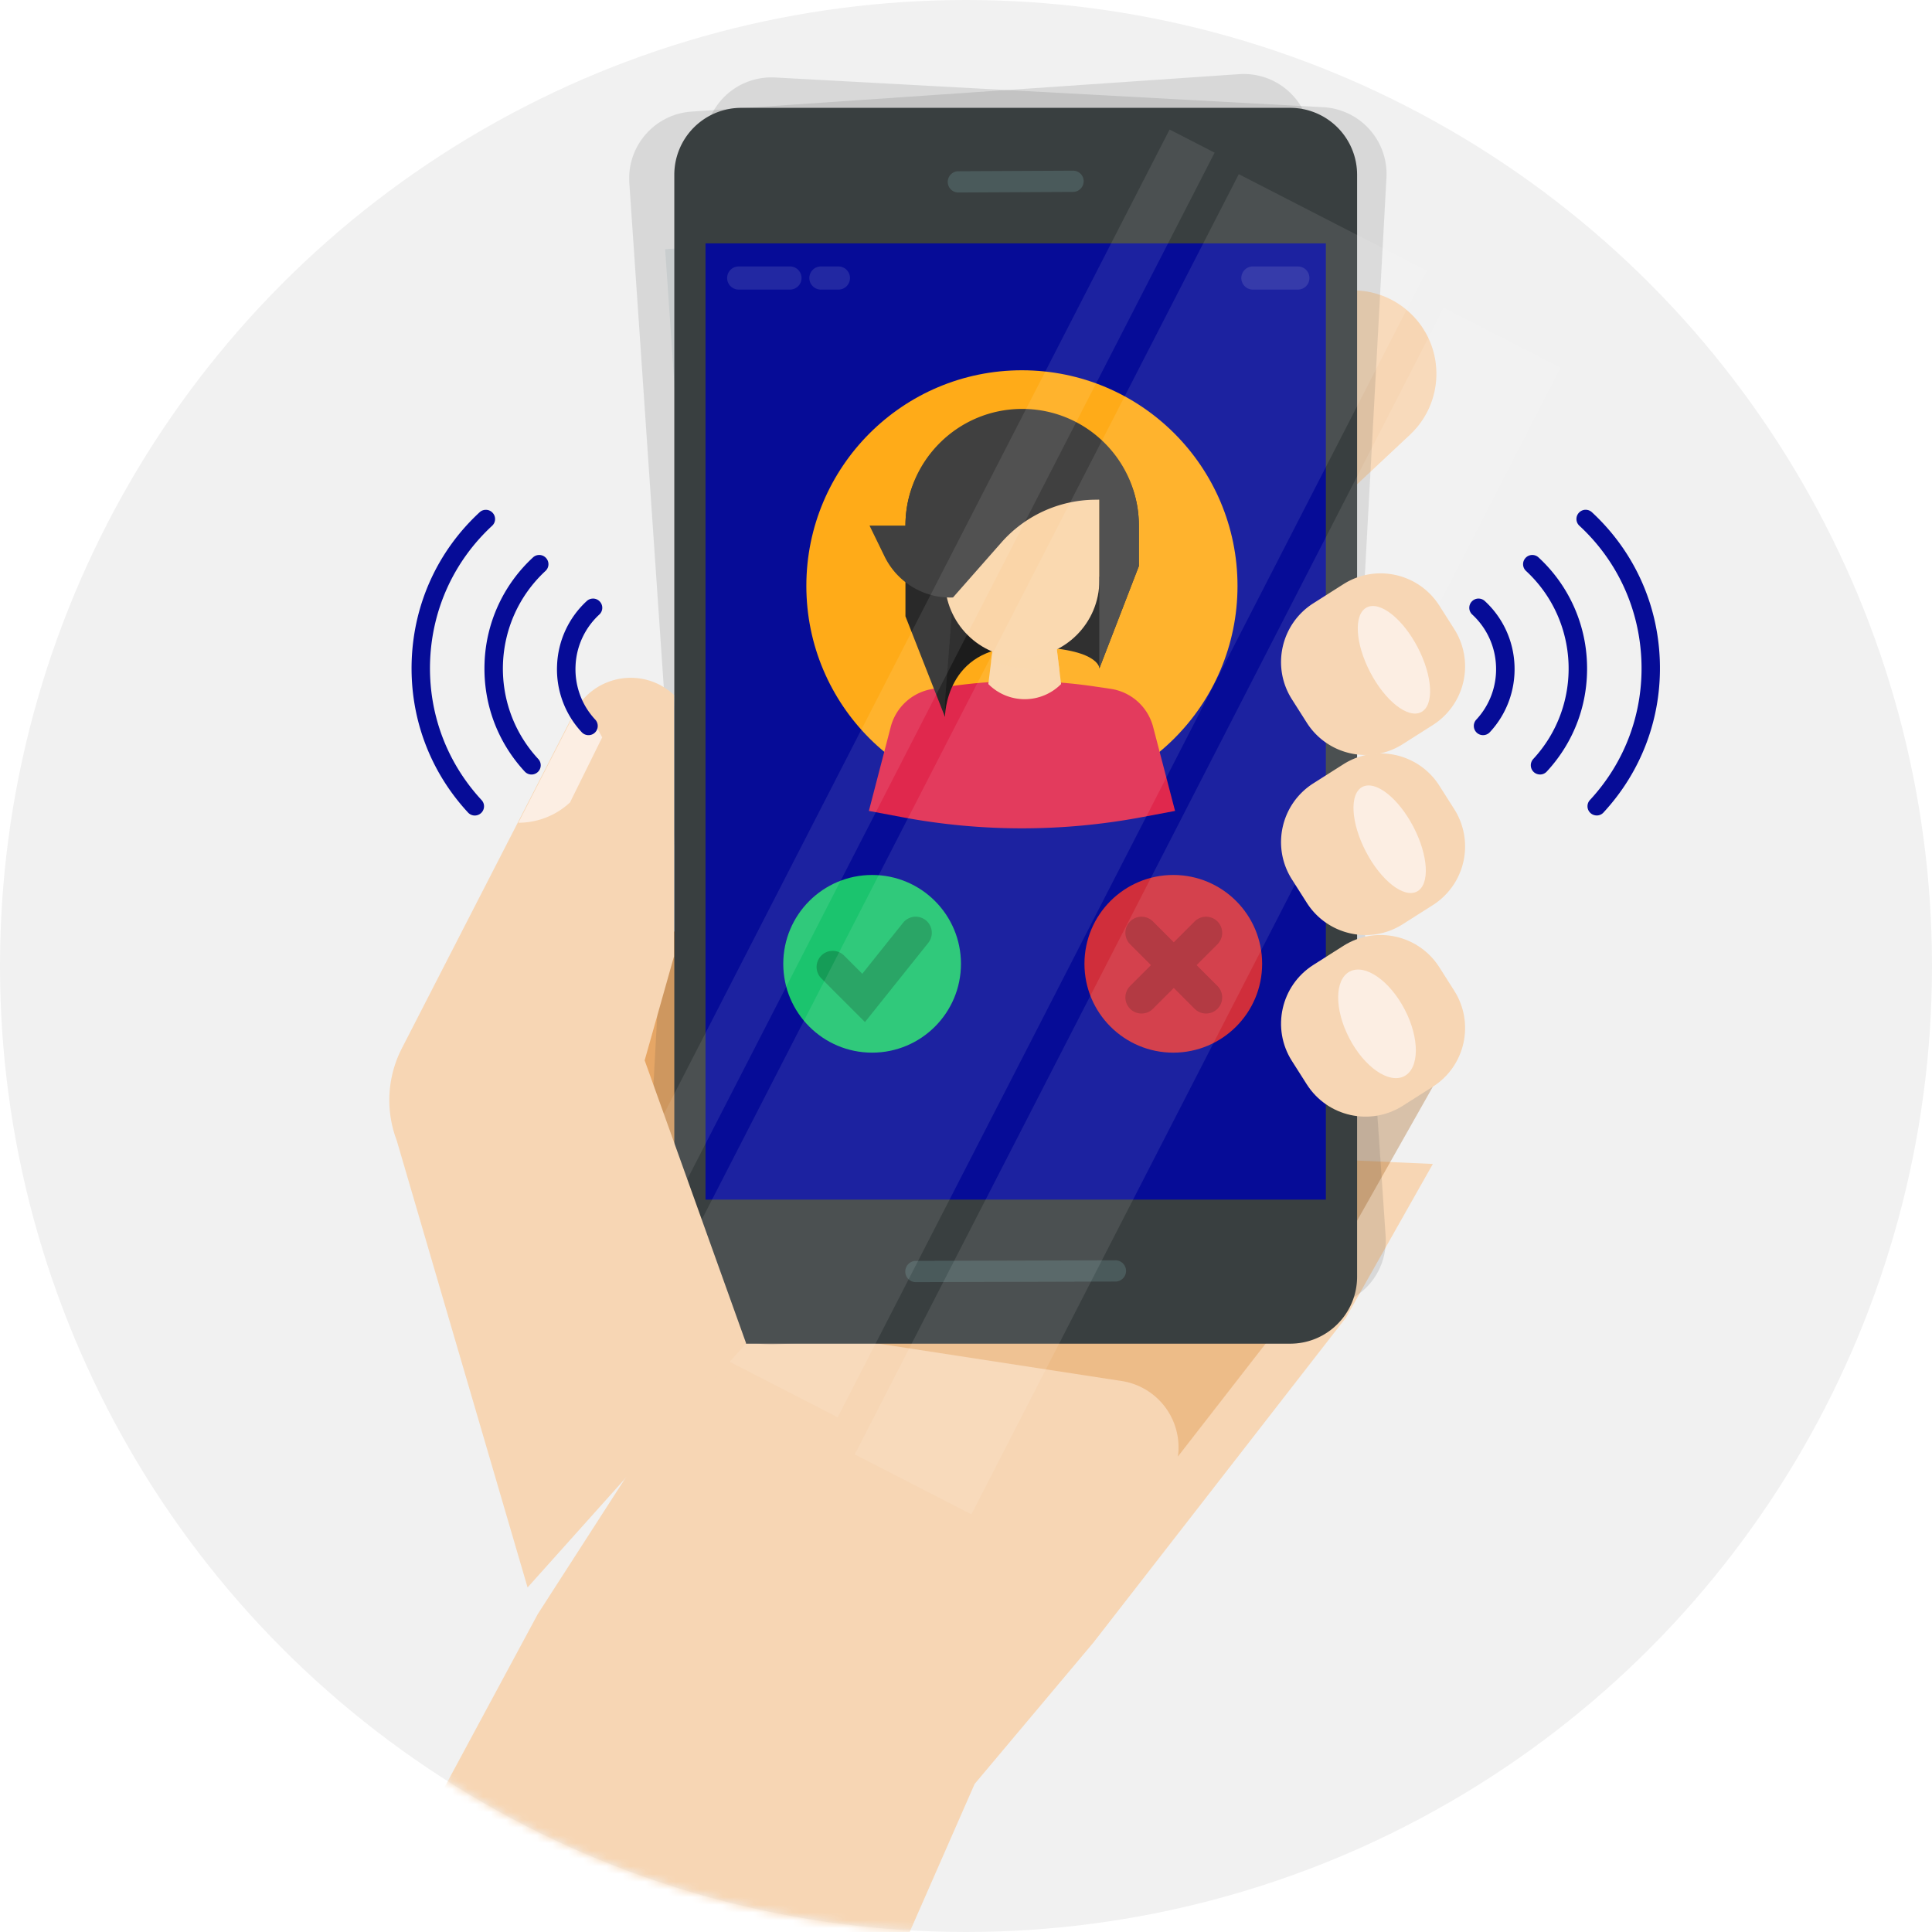 <svg width="250" height="250" fill="none" xmlns="http://www.w3.org/2000/svg"><circle cx="125" cy="125" r="125" fill="#F1F1F1"/><mask id="a" style="mask-type:alpha" maskUnits="userSpaceOnUse" x="0" y="0" width="250" height="250"><circle cx="125" cy="125" r="125" fill="#F1F1F1"/></mask><g mask="url(#a)"><path d="M77.322 136.547s25.053-41.613 27.603-39.668c2.55 1.944-.68 46.601-.68 46.601l-23.864 7.235-3.06-14.168z" fill="#E6A665"/><g filter="url(#filter0_d)"><path d="M126.117 220.84l15.363-18.285 32.709-42.091 11.22-19.848-76.106-3.405-39.7 61.625-27.53 51.112h71.273l12.771-29.108z" fill="#F7D6B4"/></g><path d="M182.461 56.243l-9.589 8.99c-4.351 4.074-11.178 3.856-15.257-.495-4.075-4.35-3.857-11.177.494-15.257l9.589-8.99c4.351-4.074 11.177-3.856 15.257.495 4.075 4.35 3.852 11.178-.494 15.258z" fill="#F7D6B4"/><path opacity=".34" d="M174.19 160.464l11.219-19.848-19.263-.791 8.044 20.639z" fill="#A86420"/><path opacity=".55" d="M97.047 171.312l48.094 7.39a8.68 8.68 0 017.278 9.775l14.87-19.136-70.242 1.971z" fill="#E6A665"/><g opacity=".37"><path opacity=".37" d="M162.566 173.554l-70.933-3.846a8.659 8.659 0 01-8.175-9.117l7.724-142.39a8.658 8.658 0 019.116-8.176l70.932 3.846a8.657 8.657 0 018.176 9.116l-7.724 142.391c-.26 4.771-4.34 8.431-9.116 8.176z" fill="#393F40"/><path opacity=".37" d="M174.885 31.625l-80.151-4.343-6.694 123.553 80.151 4.343 6.694-123.553z" fill="#39575C"/></g><g opacity=".37"><path opacity=".37" d="M171.252 169.139l-70.869 4.845c-4.77.324-8.904-3.278-9.228-8.048L81.433 23.667c-.324-4.77 3.278-8.904 8.049-9.228l70.868-4.845c4.771-.324 8.904 3.278 9.228 8.049L179.3 159.91c.329 4.771-3.278 8.899-8.048 9.228z" fill="#393F40"/><path opacity=".37" d="M166.157 26.774L86.07 32.248l8.439 123.454 80.087-5.474-8.439-123.454z" fill="#39575C"/></g><path d="M166.949 173.872H95.915a8.66 8.66 0 01-8.66-8.659V22.615a8.66 8.66 0 018.66-8.66h71.034a8.66 8.66 0 018.659 8.66v142.598c-.005 4.781-3.878 8.659-8.659 8.659z" fill="#393F40"/><path d="M171.565 31.492H91.293v123.739h80.272V31.492z" fill="#060C97"/><path opacity=".77" d="M138.851 24.836l-14.838.074a1.368 1.368 0 01-1.376-1.37c0-.76.616-1.382 1.371-1.382l14.843-.074a1.369 1.369 0 011.376 1.37 1.389 1.389 0 01-1.376 1.382zm5.488 140.999l-25.819.074a1.368 1.368 0 01-1.376-1.37c0-.76.616-1.382 1.371-1.382l25.818-.074a1.368 1.368 0 011.376 1.371c0 .754-.611 1.376-1.37 1.381z" fill="#4F6363"/><path opacity=".12" d="M102.221 37.474h-6.63c-.829 0-1.498-.67-1.498-1.498 0-.829.67-1.498 1.498-1.498h6.63c.829 0 1.498.67 1.498 1.498a1.5 1.5 0 01-1.498 1.498zm6.269 0h-2.263c-.829 0-1.498-.67-1.498-1.498 0-.829.669-1.498 1.498-1.498h2.263c.829 0 1.498.67 1.498 1.498 0 .829-.669 1.498-1.498 1.498zm59.452 0h-5.817c-.829 0-1.498-.67-1.498-1.498 0-.829.669-1.498 1.498-1.498h5.817c.829 0 1.498.67 1.498 1.498 0 .829-.669 1.498-1.498 1.498z" fill="#F1F1F2"/><path d="M132.237 103.716c15.406 0 27.896-12.492 27.896-27.901 0-15.41-12.49-27.902-27.896-27.902-15.407 0-27.896 12.492-27.896 27.901 0 15.41 12.489 27.902 27.896 27.902z" fill="#FFAB18"/><path d="M152.052 104.932l-4.297.808a83.931 83.931 0 01-31.025 0l-4.298-.808 2.826-10.864a6.691 6.691 0 015.482-4.93l2.078-.308c6.242-.93 12.59-.93 18.838 0l2.077.308a6.681 6.681 0 015.482 4.93l2.837 10.864z" fill="#E0284D"/><path d="M137.305 88.517l-.021.021a6.635 6.635 0 01-9.393-.021l.723-5.897h7.968l.723 5.897z" fill="#FAD5A8"/><path opacity=".68" d="M136.333 80.575c-1.12.377-2.385.595-3.734.595-1.35 0-2.614-.213-3.735-.595l-.611 4.993c1.259.484 5.727 1.536 8.819 1.058l-.739-6.051z" fill="#FAD5A8"/><path d="M122.281 92.756s0-9.063 9.993-9.063 9.993 2.79 9.993 2.79l1.859-11.848h-25.091l3.246 18.121z" fill="#1C1C1C"/><path d="M132.269 53.763c-8.341 0-15.104 5.913-15.104 14.253v11.735l5.111 13.01v-1.859l1.046-13.589 6.248-7.097a16.34 16.34 0 0112.043-5.552l.648-.01v21.839l5.111-13.244V68.02c0-8.346-6.763-14.258-15.103-14.258z" fill="#292929"/><path d="M132.269 85.09c-5.52 0-9.993-4.473-9.993-9.992V59.452h19.98v15.646c.005 5.52-4.468 9.993-9.987 9.993z" fill="#FAD5A8"/><path d="M132.269 52.913c-8.341 0-15.104 6.762-15.104 15.103h-4.648l1.944 3.99a9.462 9.462 0 008.856 5.307l6.248-7.098a16.339 16.339 0 0112.043-5.551l.648-.01v21.839l5.111-13.244V68.02c.005-8.346-6.758-15.108-15.098-15.108z" fill="#404040"/><path d="M151.824 136.212c6.349 0 11.496-5.147 11.496-11.496s-5.147-11.496-11.496-11.496-11.496 5.147-11.496 11.496 5.147 11.496 11.496 11.496z" fill="#D02E3B"/><path d="M147.712 120.71l8.351 8.352m-8.351 0l8.351-8.352" stroke="#AB2630" stroke-width="4.174" stroke-miterlimit="10" stroke-linecap="round"/><path d="M112.851 136.212c6.35 0 11.497-5.147 11.497-11.496s-5.147-11.496-11.497-11.496c-6.349 0-11.496 5.147-11.496 11.496s5.147 11.496 11.496 11.496z" fill="#1BC46E"/><path d="M107.751 125.125l4.001 4.006 6.736-8.426" stroke="#159C57" stroke-width="4.174" stroke-miterlimit="10" stroke-linecap="round"/><path opacity=".09" d="M157.171 19.755l-5.826-2.993-76.214 148.375 5.826 2.993 76.214-148.375zm44.743 27.828l-15.098-7.755-76.214 148.374 15.098 7.756 76.214-148.375zm-17.299-12.555l-24.318-12.49-76.214 148.374 24.317 12.491 76.215-148.375z" fill="#fff"/><path d="M185.409 140.617l-3.888 2.47c-4.192 2.667-9.754 1.424-12.421-2.768l-1.928-3.033c-2.667-4.192-1.424-9.754 2.767-12.421l3.889-2.47c4.192-2.667 9.754-1.424 12.421 2.768l1.928 3.033c2.667 4.197 1.429 9.759-2.768 12.421z" fill="#F7D6B4"/><path d="M185.409 117.12l-3.888 2.47c-4.192 2.667-9.754 1.424-12.421-2.768l-1.928-3.033c-2.667-4.192-1.424-9.754 2.767-12.421l3.889-2.47c4.192-2.667 9.754-1.424 12.421 2.767l1.928 3.034a8.995 8.995 0 01-2.768 12.421z" fill="#F7D6B4"/><path d="M185.409 93.819l-3.888 2.47c-4.192 2.667-9.754 1.424-12.421-2.767l-1.928-3.034c-2.667-4.192-1.424-9.754 2.767-12.42l3.889-2.47c4.192-2.668 9.754-1.425 12.421 2.767l1.928 3.033a8.994 8.994 0 01-2.768 12.421z" fill="#F7D6B4"/><path d="M183.902 92.146c1.699-.885 1.497-4.634-.45-8.373-1.948-3.74-4.905-6.053-6.604-5.168-1.699.885-1.498 4.634.45 8.373 1.948 3.74 4.905 6.053 6.604 5.168zm-1.005 14.848c1.949 3.74 2.151 7.49.451 8.372-1.7.888-4.659-1.429-6.603-5.169-1.95-3.74-2.152-7.49-.452-8.372 1.7-.887 4.654 1.429 6.604 5.169zm-1.132 23.625c1.95 3.74 1.923 7.607-.053 8.638-1.976 1.03-5.164-1.164-7.108-4.904-1.95-3.74-1.923-7.607.053-8.638 1.976-1.036 5.158 1.164 7.108 4.904z" fill="#FCEEE3"/><path d="M68.269 205.418l-16.936-57.853a14.664 14.664 0 01.67-11.916L74.34 92.15c2.487-4.84 8.91-5.944 12.872-2.22v33.835l-3.793 13.446 13.133 36.624-28.284 31.583z" fill="#F7D6B4"/><path d="M67.074 106.462l8.197-15.964 2.65 4.92-4.164 8.42a9.808 9.808 0 01-6.683 2.624z" fill="#FCEEE3"/><path d="M72.083 86.126a11.92 11.92 0 013.841-8.35c.223-.208.51-.32.813-.32h.048c.319.01.61.15.829.383a1.185 1.185 0 01-.064 1.684 9.547 9.547 0 00-3.076 6.688 9.55 9.55 0 002.555 6.912c.447.483.42 1.238-.063 1.69a1.198 1.198 0 01-1.69-.064 11.92 11.92 0 01-3.193-8.623zm-18.806-.722c-.281 7.347 2.306 14.36 7.289 19.741.218.234.51.372.829.383.313.01.621-.101.855-.319a1.18 1.18 0 00.383-.829 1.182 1.182 0 00-.32-.855c-4.547-4.914-6.91-11.316-6.656-18.026.26-6.71 3.108-12.909 8.022-17.462a1.185 1.185 0 00.064-1.684 1.18 1.18 0 00-.829-.382h-.048c-.303 0-.59.111-.807.319-5.382 4.972-8.5 11.767-8.782 19.114zm14.626 14.434a1.185 1.185 0 001.684.064 1.194 1.194 0 00.063-1.69c-6.45-6.965-6.03-17.876.935-24.331a1.185 1.185 0 00.064-1.684 1.18 1.18 0 00-.829-.383h-.047c-.303 0-.59.112-.808.32a19.482 19.482 0 00-6.263 13.631c-.197 5.238 1.646 10.237 5.2 14.073zm124.88-5.09a1.198 1.198 0 01-1.689.064 1.198 1.198 0 01-.064-1.69 9.57 9.57 0 002.555-6.91 9.559 9.559 0 00-3.076-6.69 1.184 1.184 0 01-.063-1.683 1.18 1.18 0 01.828-.383h.048c.303 0 .59.112.813.319a11.918 11.918 0 013.841 8.351 11.965 11.965 0 01-3.193 8.622zm13.212-28.464a1.182 1.182 0 00-.807-.319h-.048a1.18 1.18 0 00-.829.383 1.186 1.186 0 00.064 1.684c4.914 4.547 7.762 10.752 8.022 17.462.26 6.71-2.104 13.111-6.657 18.025a1.188 1.188 0 00.064 1.684c.234.218.547.324.855.319a1.17 1.17 0 00.829-.382c4.983-5.382 7.57-12.394 7.289-19.742-.276-7.341-3.4-14.136-8.782-19.114zm-.642 19.481a19.482 19.482 0 00-6.264-13.632 1.182 1.182 0 00-.807-.319h-.048a1.18 1.18 0 00-.829.383 1.187 1.187 0 00.064 1.684c6.965 6.45 7.384 17.361.935 24.331a1.198 1.198 0 00.064 1.69c.233.217.536.324.855.318.319-.01.611-.148.829-.382 3.554-3.836 5.402-8.835 5.201-14.073z" fill="#060C97"/><path d="M184.39 4.654l-4.569 4.568a.719.719 0 000 1.01.73.73 0 001.009 0l4.569-4.574a.71.71 0 00.207-.505.71.71 0 00-.712-.712.745.745 0 00-.504.213zm-9.802 1.716V.712a.712.712 0 00-1.424 0v5.652c0 .393.319.712.712.712a.704.704 0 00.712-.706z" fill="#F5F5EB"/></g><defs><filter id="filter0_d" x="27.073" y="132.211" width="173.336" height="142.736" filterUnits="userSpaceOnUse" color-interpolation-filters="sRGB"><feFlood flood-opacity="0" result="BackgroundImageFix"/><feColorMatrix in="SourceAlpha" values="0 0 0 0 0 0 0 0 0 0 0 0 0 0 0 0 0 0 127 0" result="hardAlpha"/><feOffset dy="10"/><feGaussianBlur stdDeviation="7.5"/><feComposite in2="hardAlpha" operator="out"/><feColorMatrix values="0 0 0 0 0 0 0 0 0 0 0 0 0 0 0 0 0 0 0.6 0"/><feBlend in2="BackgroundImageFix" result="effect1_dropShadow"/><feBlend in="SourceGraphic" in2="effect1_dropShadow" result="shape"/></filter></defs></svg>
